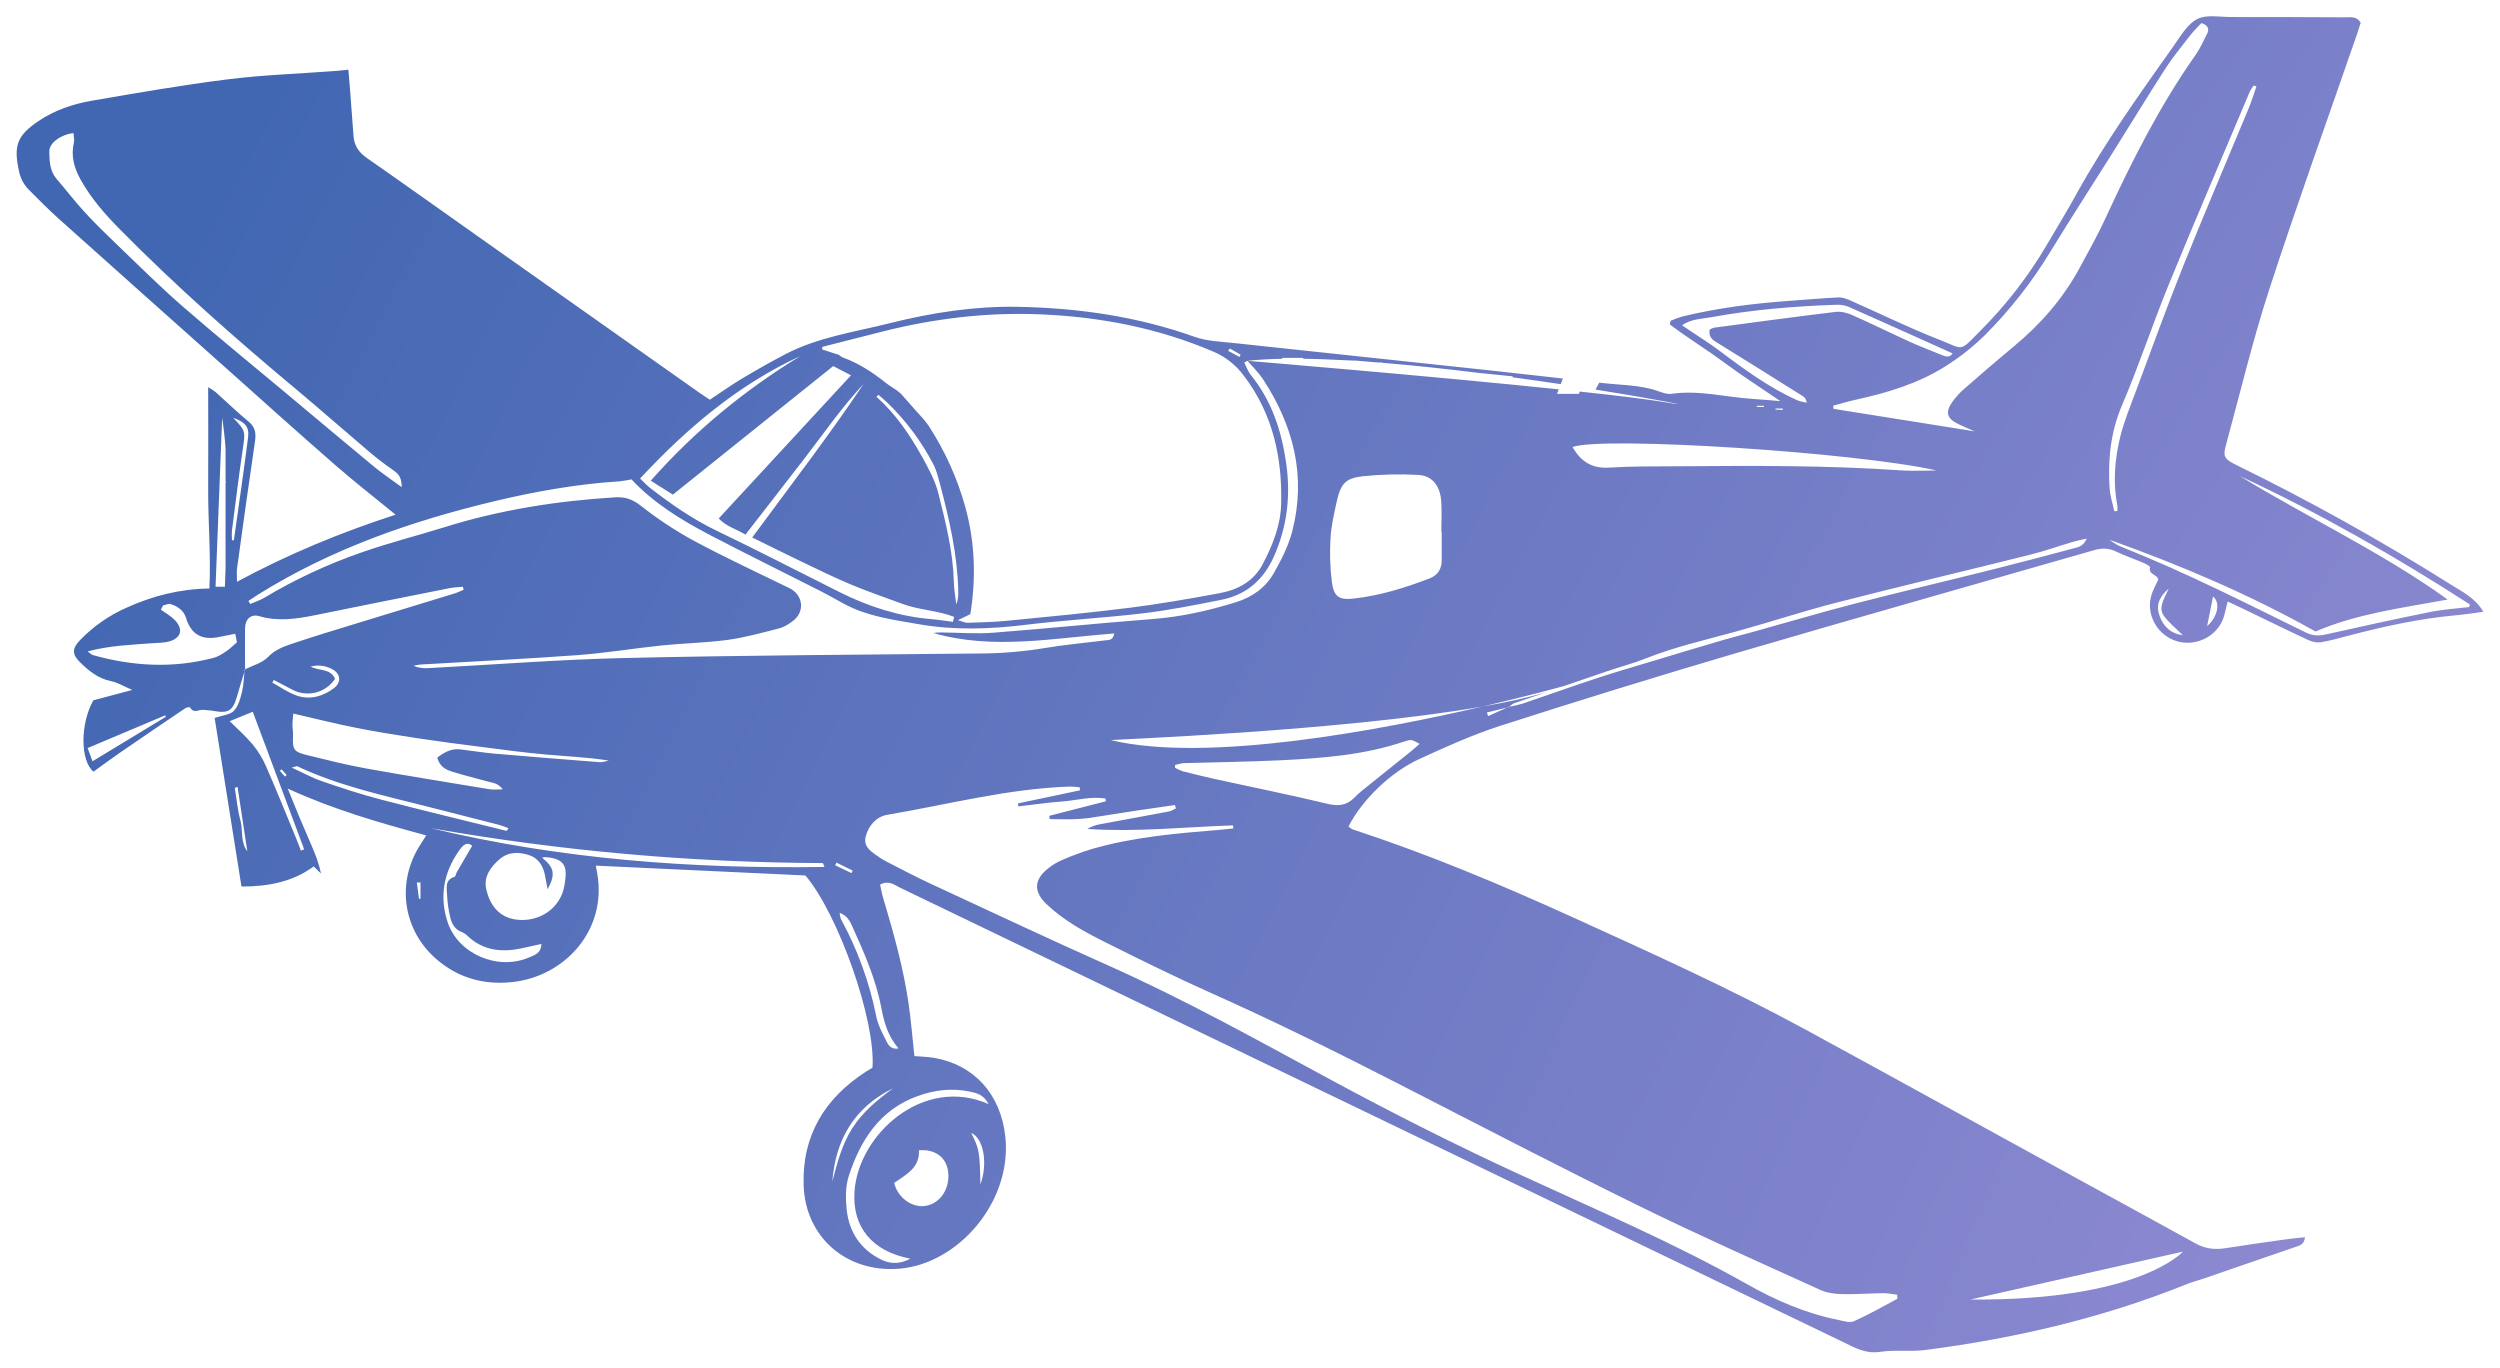 <svg width="95" height="52" viewBox="0 0 95 52" fill="none" xmlns="http://www.w3.org/2000/svg">
<path d="M93.159 22.23C90.526 20.571 87.807 19.055 85.013 17.686C84.522 17.447 84.465 17.354 84.584 16.921C85.123 14.948 85.596 12.954 86.228 11.011C87.289 7.749 88.453 4.521 89.574 1.278C89.623 1.136 89.665 0.992 89.707 0.862C89.548 0.602 89.312 0.66 89.101 0.659C87.662 0.651 86.225 0.645 84.785 0.647C84.347 0.647 83.844 0.543 83.491 0.726C83.118 0.918 82.863 1.372 82.6 1.743C81.29 3.592 79.97 5.435 78.875 7.426C78.524 8.063 78.143 8.682 77.776 9.31C77.081 10.493 76.239 11.583 75.269 12.554C74.43 13.398 74.67 13.291 73.674 12.901C72.543 12.458 71.449 11.919 70.335 11.428C70.187 11.363 70.018 11.295 69.862 11.302C69.255 11.329 68.65 11.387 68.042 11.429C66.657 11.526 65.283 11.699 63.934 12.026C63.782 12.072 63.633 12.125 63.486 12.187L63.45 12.324C64.109 12.829 64.822 13.26 65.489 13.755C66.156 14.25 66.865 14.704 67.653 15.242C67.237 15.209 66.938 15.18 66.639 15.161C65.599 15.099 64.572 14.812 63.515 14.965C63.359 14.988 63.18 14.924 63.024 14.868C62.296 14.608 61.531 14.639 60.773 14.54L60.628 14.804C63.118 15.2 64.538 15.496 63.305 15.289C62.611 15.173 61.433 15.029 60.029 14.879L60.001 14.966H59.169L59.233 14.795C54.336 14.285 47.407 13.712 47.407 13.712C47.602 13.941 47.823 14.153 47.989 14.403C49.155 16.178 49.647 18.095 49.104 20.193C48.962 20.74 48.694 21.266 48.415 21.762C48.099 22.325 47.592 22.691 46.965 22.884C45.93 23.205 44.885 23.441 43.793 23.524C41.77 23.68 39.752 23.888 37.729 24.044C37.093 24.093 36.45 24.04 35.81 24.034C35.694 24.03 35.578 24.037 35.463 24.053C37.738 24.709 40.027 24.246 42.341 24.071C42.297 24.327 42.15 24.317 42.024 24.331C41.236 24.429 40.443 24.5 39.661 24.632C38.86 24.762 38.05 24.829 37.239 24.832C32.739 24.879 28.238 24.901 23.739 25.004C21.255 25.061 18.774 25.257 16.292 25.388C16.094 25.407 15.895 25.377 15.712 25.301C15.798 25.279 15.887 25.263 15.976 25.252C17.967 25.134 19.961 25.041 21.951 24.895C23.026 24.816 24.095 24.635 25.168 24.525C25.991 24.44 26.823 24.428 27.642 24.317C28.307 24.226 28.961 24.045 29.613 23.877C29.803 23.828 29.986 23.709 30.144 23.586C30.597 23.234 30.516 22.604 30.002 22.352C28.788 21.757 27.558 21.19 26.369 20.55C25.657 20.162 24.978 19.713 24.341 19.21C24.029 18.967 23.749 18.877 23.379 18.898C21.177 19.033 19.011 19.371 16.902 20.03C15.854 20.357 14.787 20.625 13.752 20.988C12.458 21.435 11.214 22.015 10.039 22.717C9.875 22.816 9.686 22.873 9.509 22.951L9.439 22.834C9.564 22.752 9.688 22.668 9.815 22.589C12.587 20.859 15.625 19.802 18.781 19.048C20.344 18.675 21.924 18.392 23.532 18.292C23.688 18.275 23.842 18.25 23.995 18.216C24.833 19.11 25.867 19.749 26.942 20.312C28.35 21.048 29.776 21.748 31.193 22.467C31.493 22.619 31.784 22.79 32.081 22.949C32.957 23.423 33.926 23.547 34.889 23.716C36.255 23.957 37.609 23.91 38.978 23.743C40.454 23.562 41.942 23.483 43.42 23.308C44.424 23.188 45.421 22.991 46.414 22.792C47.359 22.604 48.009 22.041 48.405 21.154C48.917 20.007 49.052 18.826 48.873 17.588C48.695 16.36 48.322 15.222 47.528 14.245C47.419 14.111 47.363 13.933 47.282 13.777L47.404 13.711C47.8 13.667 48.243 13.643 48.723 13.634V13.599H49.526L49.518 13.632C49.99 13.638 50.489 13.655 51.005 13.684L51.483 13.704L51.527 13.7L51.542 13.705C51.743 13.723 51.944 13.738 52.144 13.757L52.375 13.775C52.442 13.767 52.51 13.772 52.575 13.791C53.76 13.888 54.992 14.022 56.187 14.17L57.482 14.301C57.482 14.313 57.482 14.326 57.482 14.338C58.117 14.424 58.73 14.511 59.31 14.598L59.388 14.39V14.383C58.493 14.284 57.588 14.179 56.684 14.082C53.406 13.732 50.128 13.381 46.849 13.031C46.364 12.979 45.856 12.964 45.406 12.803C43.229 12.027 40.982 11.703 38.686 11.659C37.036 11.629 35.413 11.879 33.82 12.28C32.48 12.617 31.092 12.808 29.846 13.459C29.277 13.756 28.719 14.073 28.169 14.403C27.765 14.645 27.381 14.923 26.973 15.19C26.81 15.08 26.656 14.982 26.505 14.873C23.753 12.932 21.004 10.991 18.256 9.049C16.82 8.034 15.388 7.012 13.945 6.007C13.642 5.797 13.463 5.543 13.435 5.181C13.386 4.54 13.339 3.9 13.29 3.257C13.275 3.06 13.256 2.864 13.238 2.649C13.018 2.67 12.855 2.688 12.691 2.701C11.342 2.802 9.987 2.847 8.647 3.016C6.921 3.232 5.205 3.532 3.49 3.827C2.772 3.951 2.079 4.186 1.465 4.599C0.646 5.149 0.511 5.54 0.72 6.494C0.77 6.76 0.896 7.005 1.084 7.198C1.455 7.569 1.821 7.944 2.211 8.294C4.392 10.246 6.574 12.194 8.758 14.138C10.095 15.33 11.426 16.53 12.777 17.705C13.489 18.326 14.236 18.906 15.032 19.558C12.93 20.24 10.943 21.063 9.006 22.107C9.006 21.891 8.988 21.739 9.009 21.593C9.23 19.987 9.451 18.381 9.689 16.777C9.736 16.465 9.703 16.232 9.442 16.017C9.011 15.663 8.61 15.271 8.194 14.9C8.104 14.832 8.009 14.769 7.911 14.713C7.911 16.032 7.917 17.3 7.911 18.567C7.904 19.834 8.02 21.088 7.956 22.363C6.815 22.381 5.793 22.647 4.811 23.091C4.144 23.385 3.54 23.806 3.034 24.332C2.738 24.644 2.733 24.863 3.039 25.164C3.375 25.495 3.737 25.788 4.23 25.887C4.475 25.936 4.698 26.079 5.026 26.218L3.547 26.612C3.042 27.511 3.049 28.913 3.553 29.324C3.881 29.087 4.201 28.848 4.531 28.621C5.363 28.048 6.198 27.48 7.037 26.916C7.089 26.881 7.215 26.863 7.223 26.879C7.357 27.136 7.566 26.95 7.736 26.975C7.852 26.992 7.972 26.988 8.087 27.01C8.679 27.122 8.849 27.019 9.009 26.454C9.097 26.142 9.195 25.833 9.29 25.523C9.293 25.495 9.295 25.467 9.298 25.439L9.312 25.432C9.312 24.915 9.308 24.397 9.312 23.88C9.315 23.529 9.53 23.321 9.855 23.416C10.566 23.624 11.259 23.52 11.959 23.38C13.664 23.033 15.369 22.69 17.075 22.352C17.244 22.318 17.419 22.314 17.591 22.295C17.6 22.334 17.608 22.373 17.617 22.412C17.505 22.458 17.396 22.514 17.28 22.549C16.039 22.931 14.795 23.307 13.553 23.689C12.746 23.937 11.937 24.179 11.137 24.449C10.796 24.564 10.461 24.677 10.181 24.969C9.965 25.194 9.609 25.286 9.312 25.434V25.452C9.305 25.477 9.297 25.501 9.29 25.525C9.266 25.781 9.257 26.041 9.196 26.289C9.134 26.545 9.058 26.837 8.884 27.014C8.733 27.17 8.44 27.185 8.156 27.281C8.494 29.404 8.838 31.562 9.176 33.689C10.203 33.689 11.132 33.506 11.921 32.924L12.195 33.192C12.119 32.788 11.969 32.434 11.818 32.081C11.666 31.727 11.509 31.367 11.359 31.009C11.214 30.662 11.075 30.313 10.933 29.965C12.649 30.756 14.405 31.261 16.197 31.746C16.066 31.954 15.972 32.095 15.885 32.24C15.069 33.644 15.345 35.367 16.569 36.435C17.392 37.155 18.365 37.431 19.441 37.322C21.465 37.117 23.085 35.339 22.692 33.17C22.674 33.078 22.658 32.985 22.64 32.894L30.605 33.268C31.857 34.737 33.288 38.795 33.153 40.573C33.075 40.62 32.988 40.669 32.904 40.724C31.337 41.738 30.474 43.154 30.538 45.043C30.605 47.032 32.186 48.371 34.168 48.211C36.42 48.028 38.463 45.663 38.203 43.198C38.03 41.567 37 40.454 35.493 40.198C35.247 40.157 34.995 40.152 34.747 40.131C34.674 39.455 34.622 38.803 34.529 38.155C34.331 36.779 33.954 35.444 33.558 34.115C33.506 33.946 33.478 33.77 33.443 33.613C33.776 33.44 33.987 33.628 34.207 33.734C46.147 39.485 58.085 45.237 70.023 50.99C70.469 51.205 70.885 51.455 71.438 51.371C72.001 51.285 72.59 51.371 73.154 51.301C76.569 50.859 79.903 50.087 83.106 48.794C83.308 48.712 83.522 48.66 83.73 48.589C84.896 48.189 86.061 47.787 87.227 47.384C87.373 47.332 87.555 47.308 87.591 47.016C87.357 47.039 87.163 47.053 86.971 47.081C86.167 47.194 85.364 47.304 84.562 47.432C84.162 47.495 83.798 47.452 83.438 47.254C81.885 46.395 80.325 45.549 78.769 44.695C75.404 42.85 72.045 40.994 68.675 39.159C65.763 37.574 62.742 36.21 59.726 34.839C57.001 33.601 54.243 32.447 51.396 31.515C51.341 31.486 51.289 31.45 51.242 31.409C51.74 30.427 52.818 29.355 53.925 28.847C54.937 28.382 55.959 27.92 57.016 27.579C59.975 26.627 62.945 25.711 65.927 24.832C70.466 23.5 75.019 22.217 79.566 20.909C79.853 20.826 80.116 20.82 80.397 20.953C80.748 21.12 81.117 21.246 81.474 21.399C81.562 21.436 81.713 21.527 81.705 21.555C81.624 21.84 81.987 21.824 82.013 22.026C81.928 22.212 81.828 22.39 81.765 22.579C81.516 23.331 81.973 24.157 82.746 24.373C83.519 24.588 84.343 24.117 84.528 23.36C84.567 23.204 84.605 23.048 84.651 22.857C84.865 22.957 85.032 23.034 85.199 23.114C86.036 23.517 86.87 23.928 87.713 24.321C87.861 24.394 88.026 24.423 88.19 24.407C88.538 24.35 88.88 24.25 89.223 24.161C90.581 23.805 91.949 23.501 93.352 23.378C93.681 23.349 94.008 23.295 94.368 23.248C94.064 22.731 93.591 22.501 93.159 22.23ZM46.737 13.243L47.143 13.478L47.099 13.564L46.666 13.329L46.737 13.243ZM31.249 13.18L33.518 12.603C35.497 12.101 37.508 11.86 39.55 11.946C41.813 12.041 44.011 12.466 46.106 13.361C46.572 13.559 46.976 13.88 47.275 14.289C48.372 15.738 48.73 17.392 48.683 19.159C48.661 19.965 48.364 20.708 47.993 21.42C47.642 22.096 47.037 22.414 46.332 22.544C45.202 22.752 44.069 22.951 42.929 23.095C41.387 23.29 39.838 23.435 38.291 23.587C37.786 23.64 37.278 23.647 36.77 23.666C36.684 23.669 36.596 23.621 36.399 23.567L36.873 23.338C37.094 21.972 37.051 20.608 36.683 19.272C36.381 18.18 35.913 17.141 35.296 16.192C35.14 15.953 34.929 15.752 34.741 15.535C34.658 15.439 34.575 15.344 34.491 15.25L34.238 14.966L34.086 14.838C33.982 14.768 33.874 14.703 33.772 14.63C33.737 14.606 33.704 14.582 33.671 14.556C33.169 14.156 32.639 13.805 32.03 13.585C31.976 13.561 31.927 13.529 31.883 13.49L31.852 13.467C31.852 13.467 31.852 13.472 31.849 13.475L31.242 13.28C31.244 13.247 31.247 13.213 31.249 13.18ZM36.338 22.961C36.306 22.681 36.254 22.4 36.246 22.119C36.217 20.962 35.934 19.848 35.656 18.739C35.535 18.259 35.285 17.803 35.042 17.363C34.574 16.521 34.035 15.728 33.306 15.078C33.331 15.053 33.355 15.028 33.379 15.003C33.502 15.11 33.63 15.211 33.746 15.326C34.436 15.999 35.015 16.778 35.462 17.632C35.586 17.865 35.65 18.134 35.719 18.392C36.073 19.73 36.385 21.076 36.414 22.47C36.416 22.632 36.413 22.794 36.338 22.961ZM30.41 13.532C28.3 14.822 26.406 16.369 24.729 18.267L25.57 18.795L31.662 13.911L32.338 14.262L27.311 19.702C27.597 20.007 27.976 20.099 28.327 20.316C29.097 19.322 29.845 18.364 30.586 17.401C31.314 16.454 31.996 15.468 32.817 14.59C31.487 16.573 30.031 18.461 28.585 20.424C29.235 20.744 29.849 21.051 30.468 21.347C31.087 21.643 31.716 21.953 32.355 22.22C32.993 22.488 33.65 22.707 34.297 22.948C34.929 23.186 35.628 23.194 36.257 23.441C36.241 23.504 36.226 23.567 36.211 23.63C35.933 23.594 35.656 23.548 35.379 23.526C34.148 23.422 32.997 23.048 31.899 22.498C30.342 21.718 28.795 20.92 27.226 20.164C26.321 19.729 25.507 19.164 24.718 18.552C24.578 18.444 24.459 18.31 24.323 18.184C26.112 16.262 28.05 14.623 30.408 13.532H30.41ZM14.226 17.744C13.093 16.808 11.969 15.86 10.841 14.917C9.532 13.822 8.207 12.746 6.921 11.626C6.068 10.883 5.266 10.082 4.449 9.299C4.023 8.891 3.599 8.477 3.201 8.043C2.837 7.646 2.509 7.214 2.156 6.806C1.889 6.498 1.879 6.123 1.874 5.755C1.87 5.436 2.295 5.118 2.793 5.057C2.799 5.186 2.834 5.317 2.806 5.434C2.687 5.946 2.826 6.405 3.072 6.842C3.456 7.525 3.962 8.111 4.51 8.668C6.658 10.852 8.951 12.871 11.3 14.832C12.221 15.601 13.12 16.396 14.035 17.172C14.33 17.423 14.642 17.657 14.96 17.88C15.137 18.004 15.265 18.137 15.265 18.511C14.866 18.218 14.53 17.996 14.224 17.743L14.226 17.744ZM8.818 20.131C8.947 19.125 9.07 18.12 9.219 17.114C9.328 16.38 9.344 16.382 8.859 15.875C9.323 16.045 9.479 16.215 9.425 16.636C9.26 17.936 9.068 19.236 8.887 20.532L8.815 20.526C8.806 20.394 8.806 20.262 8.813 20.13L8.818 20.131ZM8.442 15.877C8.442 15.877 8.581 16.798 8.571 17.18C8.571 17.213 8.571 17.653 8.571 18.243L8.583 18.363H8.571C8.571 19.668 8.571 21.582 8.571 21.582L8.547 22.295H8.191L8.442 15.877ZM3.515 28.929C3.441 28.728 3.382 28.565 3.33 28.426L6.276 27.184L6.306 27.236L3.515 28.929ZM8.602 24.746C8.45 24.846 8.29 24.954 8.116 24.998C6.573 25.406 5.039 25.32 3.515 24.889C3.471 24.876 3.435 24.831 3.331 24.753C4.188 24.526 4.999 24.503 5.805 24.441C6.006 24.425 6.214 24.431 6.408 24.381C6.884 24.256 6.983 23.917 6.642 23.562C6.492 23.406 6.291 23.297 6.113 23.167L6.197 23.008C6.293 22.988 6.4 22.93 6.483 22.956C6.752 23.036 6.985 23.204 7.067 23.476C7.265 24.131 7.694 24.338 8.333 24.204C8.52 24.164 8.709 24.128 8.94 24.082C8.957 24.168 8.984 24.307 9.003 24.407C8.847 24.539 8.735 24.659 8.602 24.746ZM15.979 34.146L15.922 34.154C15.895 33.949 15.867 33.743 15.839 33.537L15.979 33.533V34.146ZM82.951 47.562C82.951 47.562 81.32 49.434 74.873 49.382L82.951 47.562ZM65.287 13.289C64.964 13.049 64.621 12.835 64.288 12.61L63.917 12.36C64.276 12.113 64.668 12.12 65.03 12.054C66.594 11.766 68.175 11.638 69.763 11.582C69.929 11.572 70.096 11.599 70.251 11.66C71.561 12.239 72.866 12.831 74.196 13.428C74.107 13.584 73.965 13.565 73.803 13.497C73.399 13.328 72.987 13.176 72.588 12.995C71.851 12.66 71.125 12.3 70.384 11.972C70.192 11.887 69.956 11.827 69.753 11.852C68.211 12.038 66.673 12.247 65.133 12.452C65.076 12.469 65.02 12.493 64.968 12.523C64.925 12.772 65.033 12.887 65.21 12.995C66.316 13.677 67.416 14.369 68.516 15.06C68.582 15.101 68.634 15.164 68.655 15.303C68.54 15.275 68.417 15.263 68.311 15.215C67.206 14.727 66.249 14.007 65.287 13.291V13.289ZM67.467 15.525H67.746V15.577L67.467 15.563V15.525ZM67.034 15.421V15.463H66.761L66.757 15.421H67.034ZM73.587 17.878C73.157 17.878 72.692 17.905 72.23 17.874C69.429 17.68 66.625 17.697 63.82 17.718C62.924 17.723 62.027 17.715 61.135 17.77C60.477 17.809 60.06 17.522 59.756 16.986C60.94 16.566 70.599 17.195 73.586 17.878L73.587 17.878ZM50.559 20.459C50.585 19.991 50.694 19.523 50.795 19.064C50.946 18.379 51.131 18.175 51.773 18.099C52.476 18.025 53.184 18.008 53.891 18.047C54.42 18.071 54.726 18.456 54.767 19.05C54.793 19.436 54.771 19.826 54.771 20.214H54.785C54.785 20.568 54.785 20.922 54.785 21.277C54.785 21.613 54.647 21.858 54.317 21.983C53.386 22.338 52.439 22.634 51.444 22.745C50.888 22.806 50.689 22.687 50.612 22.121C50.543 21.57 50.525 21.014 50.559 20.46L50.559 20.459ZM15.927 28.063C16.712 28.181 17.499 28.282 18.286 28.382C19.09 28.486 19.893 28.595 20.7 28.668C21.507 28.741 22.312 28.772 23.133 28.901C23.019 28.923 22.903 28.972 22.791 28.963C21.461 28.861 20.132 28.753 18.803 28.639C18.367 28.601 17.933 28.531 17.497 28.477C17.152 28.433 16.886 28.585 16.616 28.788C16.714 29.152 16.957 29.252 17.195 29.327C17.645 29.468 18.104 29.579 18.559 29.704C18.728 29.75 18.918 29.753 19.105 29.995C18.883 29.995 18.741 30.014 18.607 29.992C17.042 29.732 15.475 29.483 13.914 29.202C13.168 29.067 12.43 28.882 11.694 28.701C11.151 28.567 11.113 28.493 11.135 27.934C11.14 27.8 11.113 27.666 11.113 27.531C11.113 27.419 11.129 27.308 11.145 27.115C11.968 27.304 12.745 27.502 13.531 27.657C14.325 27.816 15.126 27.941 15.927 28.063L15.927 28.063ZM9.134 31.169C9.026 30.77 8.99 30.352 8.923 29.942L9.027 29.898C9.151 30.716 9.274 31.534 9.398 32.351C9.127 31.995 9.239 31.562 9.134 31.169L9.134 31.169ZM11.558 32.273L11.435 32.325C11.37 32.156 11.307 31.985 11.237 31.817C10.863 30.913 10.498 30.005 10.105 29.109C9.976 28.813 9.806 28.537 9.601 28.289C9.326 27.963 9.002 27.678 8.728 27.405L9.605 27.047C10.258 28.793 10.909 30.535 11.558 32.273L11.558 32.273ZM10.635 29.29L10.697 29.235L10.894 29.449L10.826 29.511L10.635 29.29ZM10.35 25.942L10.402 25.838C10.647 25.967 10.891 26.098 11.137 26.223C11.409 26.359 11.722 26.39 12.017 26.311C12.311 26.232 12.566 26.047 12.733 25.793C12.553 25.391 12.11 25.497 11.803 25.332C11.947 25.292 12.097 25.282 12.245 25.303C12.393 25.323 12.534 25.374 12.662 25.452C12.956 25.627 12.968 25.944 12.681 26.157C12.269 26.463 11.79 26.599 11.297 26.44C10.963 26.33 10.664 26.112 10.35 25.943L10.35 25.942ZM14.453 30.377C13.704 30.181 12.966 29.937 12.234 29.686C11.867 29.561 11.523 29.369 11.085 29.169C11.233 29.131 11.272 29.107 11.293 29.117C12.874 29.864 14.575 30.226 16.255 30.654C17.153 30.883 18.052 31.109 18.949 31.341C19.076 31.373 19.199 31.429 19.323 31.473L19.254 31.574C17.653 31.178 16.049 30.794 14.453 30.377L14.453 30.377ZM20.107 36.381C18.932 36.894 17.421 36.266 17.013 35.05C16.689 34.085 16.857 33.154 17.45 32.316C17.58 32.133 17.734 31.959 17.942 32.14C17.741 32.485 17.549 32.813 17.358 33.143C17.326 33.2 17.316 33.304 17.274 33.317C16.883 33.439 16.982 33.763 16.99 34.028C17.003 34.297 17.041 34.564 17.102 34.827C17.158 35.101 17.286 35.331 17.578 35.432C17.655 35.467 17.724 35.517 17.781 35.579C18.37 36.128 19.067 36.194 19.814 36.038C20.056 35.986 20.297 35.931 20.573 35.87C20.562 36.236 20.302 36.297 20.107 36.382L20.107 36.381ZM21.449 33.645C21.304 34.515 20.497 35.055 19.621 34.945C18.955 34.86 18.602 34.378 18.474 33.768C18.375 33.3 18.661 32.918 19.005 32.633C19.349 32.348 19.781 32.373 20.162 32.516C20.443 32.623 20.63 32.891 20.698 33.209C20.733 33.371 20.76 33.535 20.808 33.791C21.12 33.227 21.059 32.959 20.606 32.6C20.63 32.585 20.657 32.575 20.684 32.571C21.582 32.605 21.546 33.063 21.449 33.645ZM16.368 31.469C21.287 32.335 26.27 32.779 31.264 32.797C31.277 32.797 31.289 32.849 31.33 32.944C26.266 33.021 21.279 32.648 16.368 31.47V31.469ZM31.786 32.779L32.401 33.082L32.356 33.178L31.738 32.879C31.754 32.847 31.77 32.813 31.786 32.78V32.779ZM33.939 41.354C33.352 41.786 32.782 42.251 32.385 42.875C31.994 43.491 31.813 44.197 31.628 44.895C31.753 43.294 32.473 42.074 33.939 41.354V41.354ZM35.163 45.826C34.655 45.903 34.1 45.502 33.981 44.949C34.417 44.641 34.955 44.385 34.92 43.711C35.535 43.659 35.965 43.978 36.03 44.532C36.105 45.172 35.725 45.739 35.163 45.824V45.826ZM37.254 45.006C37.235 43.786 37.209 43.647 36.907 43.054C37.358 43.231 37.558 44.186 37.254 45.006ZM34.862 41.653C35.505 41.418 36.175 41.338 36.855 41.481C37.115 41.533 37.379 41.598 37.569 41.956C35.084 40.858 32.607 43.117 32.47 45.289C32.384 46.63 33.139 47.552 34.595 47.83C34.199 48.043 33.832 48.038 33.472 47.858C32.699 47.472 32.27 46.821 32.176 45.986C32.129 45.559 32.124 45.088 32.255 44.685C32.697 43.321 33.434 42.173 34.862 41.653ZM33.493 38.313C33.597 38.857 33.745 39.383 34.146 39.842C33.882 39.885 33.769 39.738 33.7 39.598C33.544 39.286 33.367 38.963 33.298 38.624C33.04 37.331 32.587 36.084 31.956 34.926C31.928 34.874 31.929 34.807 31.904 34.685C32.204 34.799 32.303 35.016 32.394 35.218C32.846 36.217 33.285 37.224 33.495 38.312L33.493 38.313ZM53.192 41.21C56.2 42.75 59.198 44.31 62.23 45.8C64.518 46.925 66.852 47.96 69.173 49.018C69.423 49.132 69.725 49.17 70.005 49.177C70.528 49.189 71.053 49.147 71.577 49.141C71.752 49.141 71.928 49.18 72.093 49.201C72.093 49.293 72.105 49.348 72.093 49.357C71.548 49.648 71.01 49.957 70.447 50.208C70.288 50.279 70.05 50.196 69.853 50.156C68.613 49.91 67.466 49.407 66.376 48.792C63.59 47.22 60.651 45.969 57.751 44.632C55.326 43.516 52.944 42.312 50.594 41.044C47.801 39.536 45.027 37.987 42.121 36.692C39.839 35.674 37.578 34.608 35.309 33.556C34.758 33.3 34.221 33.013 33.68 32.737C33.59 32.691 33.503 32.639 33.42 32.581C33.14 32.387 32.796 32.193 32.895 31.796C32.996 31.388 33.289 31.038 33.707 30.964C36.02 30.573 38.301 29.966 40.662 29.89C40.785 29.893 40.907 29.902 41.029 29.917L41.041 30.032L38.681 30.53C38.688 30.568 38.694 30.605 38.7 30.643C39.264 30.578 39.828 30.495 40.394 30.453C40.931 30.411 41.467 30.253 42.006 30.345L42.023 30.449L39.873 31.001C39.879 31.042 39.883 31.084 39.888 31.125C40.412 31.134 40.935 31.154 41.458 31.073C41.992 30.991 42.525 30.903 43.06 30.822C43.594 30.741 44.119 30.666 44.648 30.591C44.66 30.634 44.672 30.677 44.684 30.72C44.599 30.759 44.516 30.818 44.424 30.835C43.545 31.002 42.664 31.159 41.784 31.324C41.619 31.355 41.461 31.415 41.316 31.5C43.168 31.625 45.008 31.428 46.853 31.364L46.865 31.482C46.691 31.499 46.517 31.519 46.342 31.534C44.709 31.667 43.075 31.805 41.492 32.262C41.104 32.381 40.724 32.521 40.353 32.684C40.166 32.764 39.991 32.869 39.833 32.996C39.289 33.424 39.267 33.877 39.765 34.354C40.42 34.981 41.211 35.411 42.012 35.81C43.341 36.475 44.676 37.133 46.032 37.74C48.458 38.822 50.832 40 53.193 41.209L53.192 41.21ZM53.646 28.527C53.014 29.035 52.381 29.539 51.752 30.048C51.647 30.134 51.547 30.225 51.453 30.322C51.16 30.616 50.846 30.641 50.437 30.543C49.026 30.203 47.602 29.919 46.184 29.607C45.772 29.516 45.361 29.416 44.953 29.311C44.849 29.276 44.748 29.231 44.652 29.178V29.069C44.764 29.045 44.877 29.003 44.99 28.999C46.224 28.961 47.458 28.951 48.69 28.889C50.259 28.811 51.826 28.693 53.333 28.187C53.633 28.087 53.637 28.098 53.943 28.266C53.816 28.379 53.734 28.456 53.647 28.526L53.646 28.527ZM78.849 20.824C77.839 21.093 76.828 21.362 75.814 21.617C74.028 22.064 72.238 22.485 70.458 22.945C69.151 23.283 67.858 23.667 66.558 24.028C66.2 24.128 65.839 24.215 65.483 24.32C64.512 24.606 63.543 24.895 62.575 25.189C61.913 25.388 61.248 25.583 60.592 25.801C59.68 26.103 58.772 26.427 57.864 26.737C57.698 26.785 57.529 26.824 57.358 26.854L57.338 26.871L57.268 26.888L56.552 27.211C56.536 27.166 56.519 27.12 56.5 27.075L57.266 26.888L57.327 26.86L57.356 26.854C57.397 26.812 57.443 26.774 57.493 26.742C57.501 26.737 57.51 26.733 57.519 26.731C57.939 26.584 58.36 26.439 58.781 26.294C58.114 26.498 57.279 26.683 56.34 26.847C52.462 27.746 45.859 29.001 42.218 28.125C42.133 28.105 50.945 27.794 56.34 26.847C58.184 26.42 59.412 26.073 59.412 26.073L59.353 26.096C59.921 25.9 60.489 25.706 61.058 25.512C61.553 25.343 62.063 25.212 62.547 25.018C63.649 24.579 64.802 24.319 65.941 24.006C67.226 23.653 68.494 23.232 69.784 22.901C72.237 22.271 74.701 21.69 77.157 21.076C77.697 20.942 78.222 20.754 78.756 20.595C78.903 20.551 79.055 20.522 79.297 20.464C79.171 20.749 78.999 20.784 78.849 20.824ZM79.022 10.187C78.393 11.348 77.542 12.322 76.526 13.162C75.888 13.691 75.261 14.233 74.637 14.779C74.471 14.923 74.323 15.086 74.194 15.265C73.911 15.662 73.974 15.894 74.407 16.111C74.582 16.199 74.766 16.27 75.041 16.392L69.669 15.535C69.669 15.494 69.666 15.454 69.664 15.414C69.96 15.336 70.254 15.247 70.553 15.182C71.731 14.922 72.882 14.576 73.908 13.93C74.452 13.591 74.958 13.194 75.416 12.746C76.386 11.777 77.235 10.692 77.943 9.517C78.71 8.263 79.512 7.03 80.294 5.784C80.96 4.726 81.608 3.655 82.286 2.604C82.57 2.166 82.905 1.759 83.227 1.345C83.36 1.174 83.518 1.023 83.651 0.877C83.928 0.965 83.954 1.115 83.866 1.29C83.73 1.562 83.602 1.843 83.429 2.091C82.071 4.023 81.012 6.117 80.026 8.255C79.726 8.913 79.368 9.548 79.022 10.187ZM80.643 15.384C81.281 13.896 81.784 12.351 82.397 10.851C83.408 8.383 84.46 5.932 85.496 3.474C85.538 3.394 85.588 3.318 85.643 3.246L85.743 3.289C85.646 3.565 85.561 3.847 85.449 4.118C84.628 6.098 83.781 8.07 82.983 10.058C82.343 11.655 81.758 13.275 81.156 14.888C80.944 15.456 80.71 16.022 80.567 16.608C80.359 17.465 80.287 18.342 80.46 19.221C80.466 19.287 80.466 19.353 80.46 19.418L80.343 19.426C80.281 19.135 80.184 18.846 80.165 18.552C80.095 17.465 80.2 16.417 80.643 15.384ZM82.06 23.392C81.924 23.014 82.029 22.7 82.413 22.364C82.239 22.761 81.997 23.085 82.232 23.408C82.422 23.671 82.689 23.879 82.951 24.141C82.472 24.071 82.207 23.801 82.06 23.395V23.392ZM83.872 23.79C83.947 23.414 84.023 23.033 84.095 22.67C84.378 22.886 84.287 23.425 83.872 23.792V23.79ZM93.83 23.068C93.336 23.128 92.835 23.157 92.348 23.255C91.024 23.522 89.704 23.811 88.386 24.108C88.109 24.171 87.88 24.16 87.617 24.033C85.341 22.917 83.082 21.765 80.725 20.825C80.522 20.752 80.333 20.647 80.165 20.513C82.861 21.477 85.488 22.593 87.99 23.997C89.584 23.312 91.292 23.101 93.012 22.782C90.488 20.969 87.708 19.679 85.119 18.092C88.16 19.508 91.051 21.16 93.855 22.968C93.846 23.001 93.838 23.037 93.83 23.068Z" fill="url(#paint0_radial_774_109853)"/>
<defs>
<radialGradient id="paint0_radial_774_109853" cx="0" cy="0" r="1" gradientUnits="userSpaceOnUse" gradientTransform="translate(94.368 41.234) rotate(-151.039) scale(92.618 296.38)">
<stop stop-color="#8F8AD2"/>
<stop offset="1" stop-color="#4267B2"/>
</radialGradient>
</defs>
</svg>
